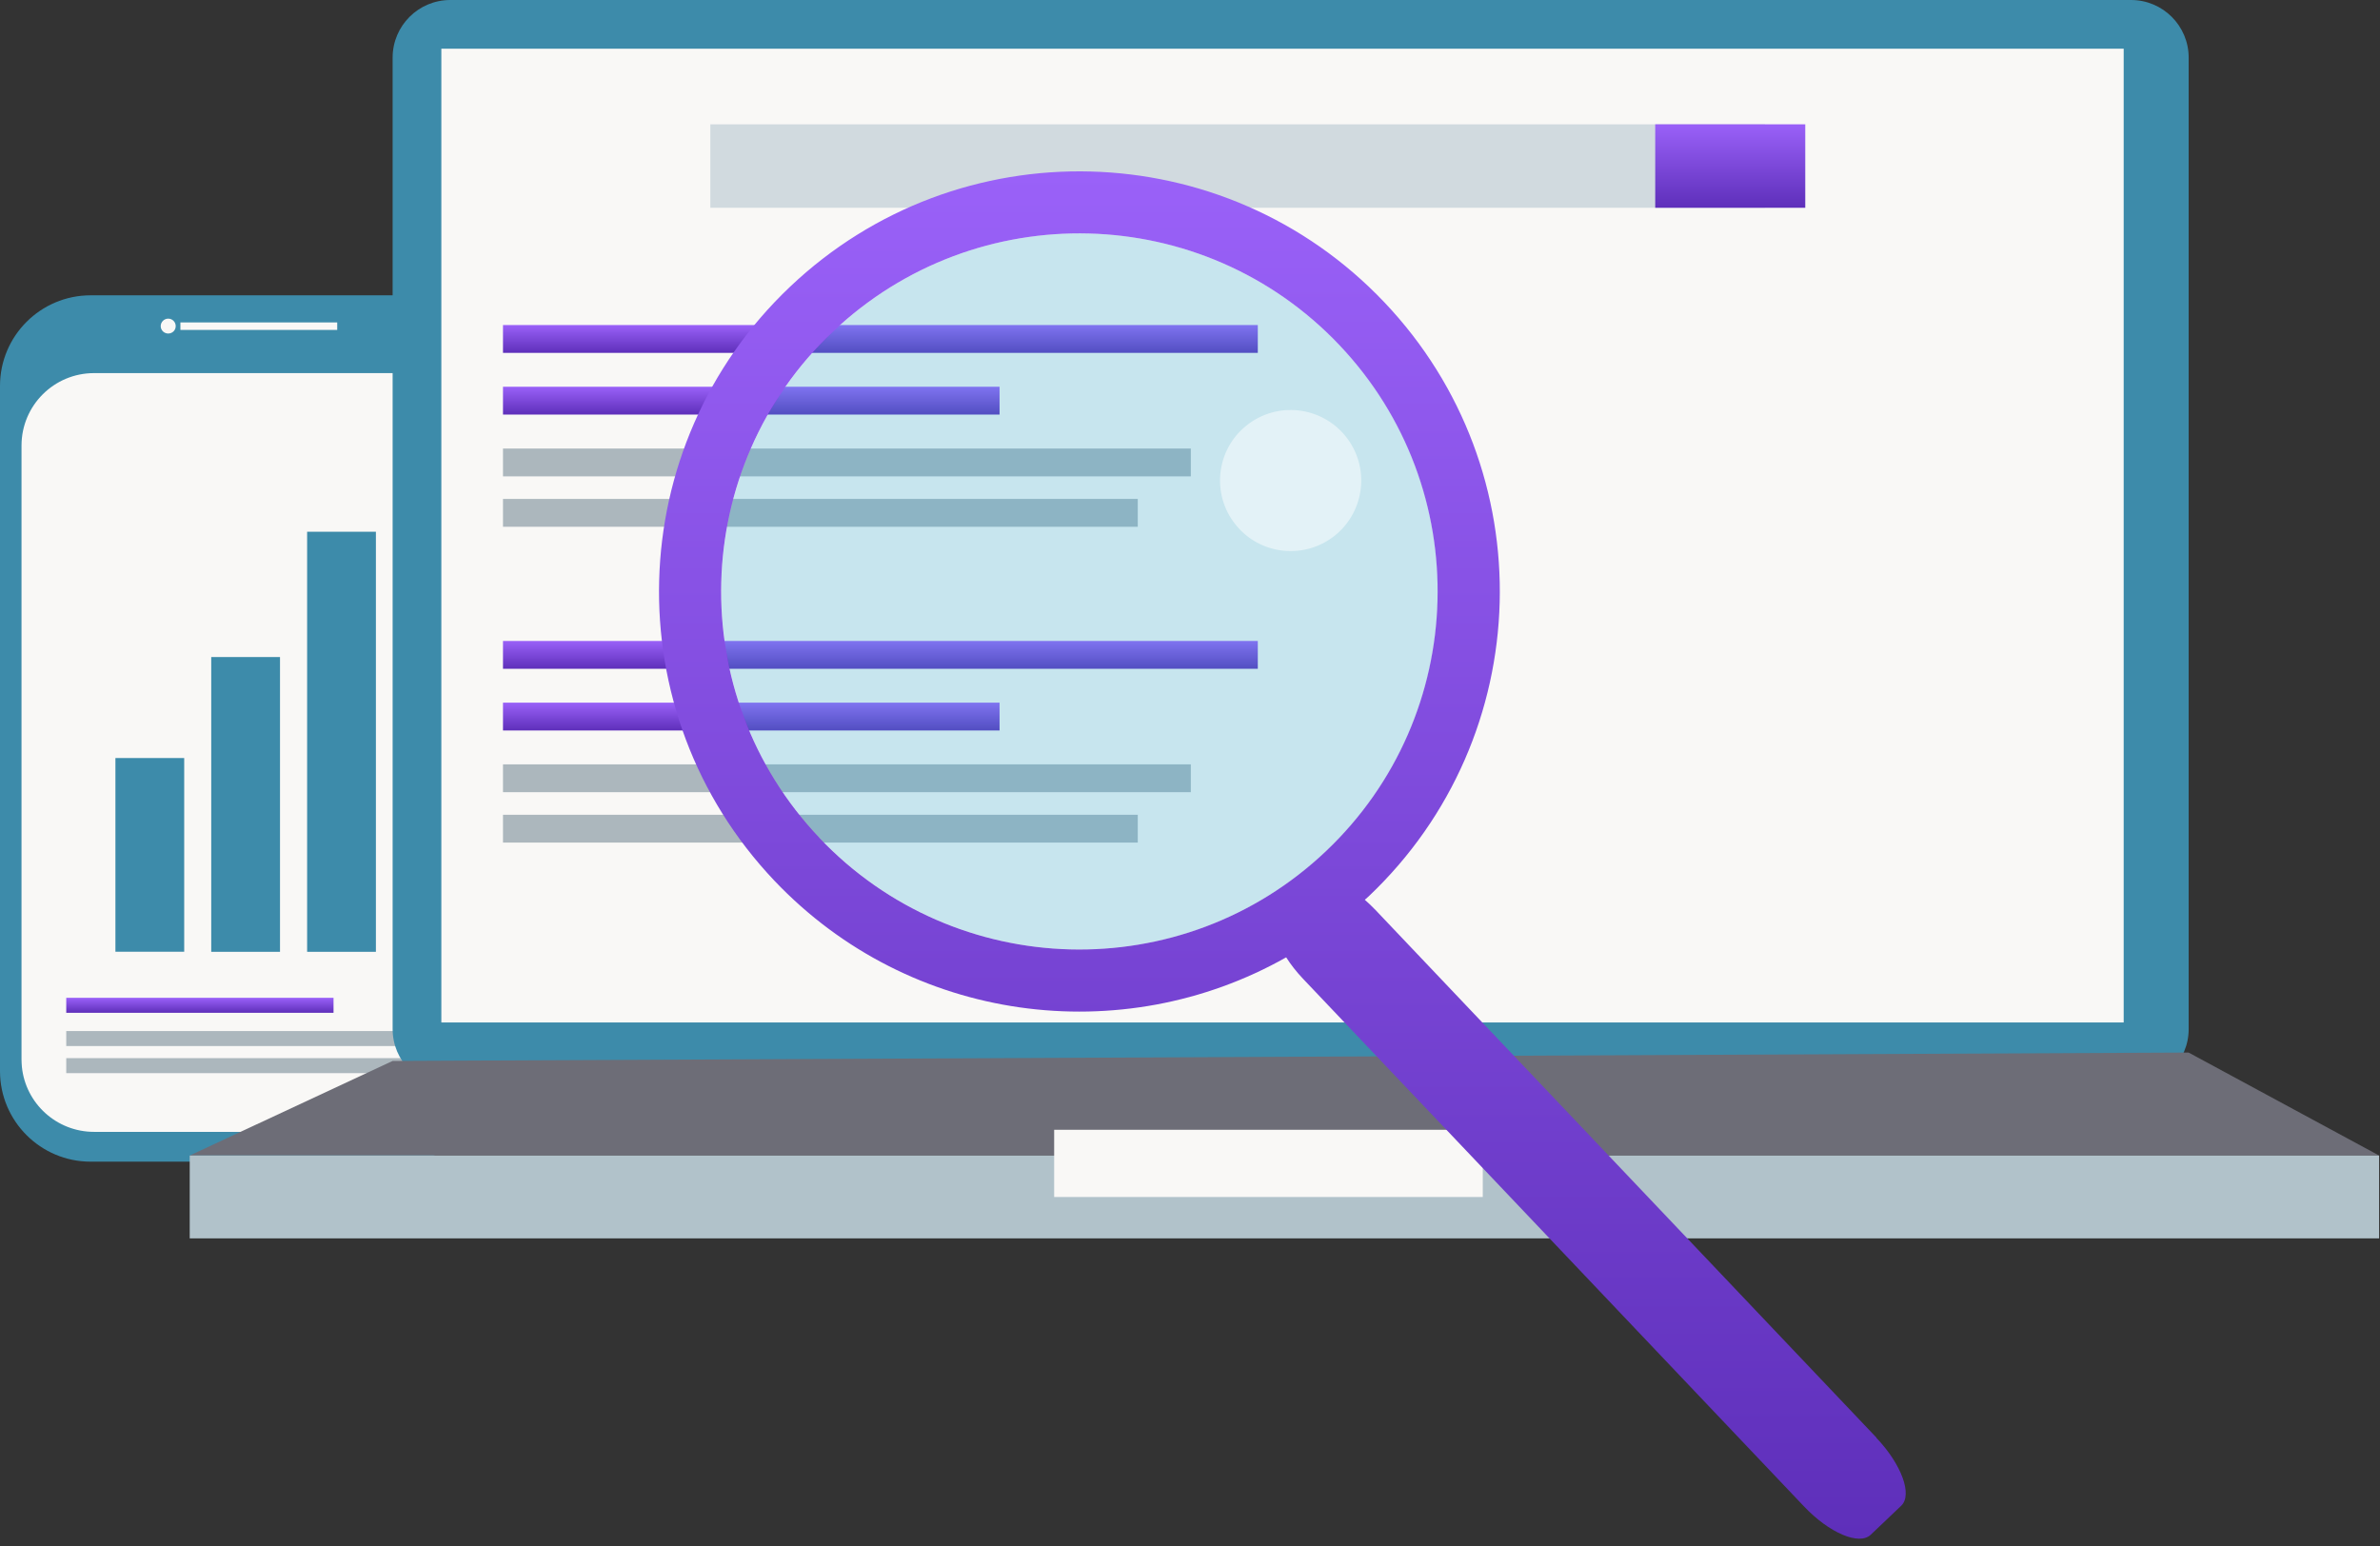 <svg width="197" height="128" viewBox="0 0 197 128" fill="none" xmlns="http://www.w3.org/2000/svg">
<rect x="0" y="0" width="197" height="128" fill="#333333" stroke="none"/>
<path d="M33.165 24.445H7.504C3.36 24.445 0 27.803 0 31.946V88.658C0 92.8 3.36 96.158 7.504 96.158H33.165C37.31 96.158 40.669 92.8 40.669 88.658V31.946C40.669 27.803 37.31 24.445 33.165 24.445Z" fill="#3D8BAA"/>
<path fill-rule="evenodd" clip-rule="evenodd" d="M38.881 36.881V87.686C38.881 91.006 36.195 93.691 32.881 93.691H7.788C4.676 93.691 2.117 91.335 1.811 88.307C1.796 88.097 1.781 87.895 1.781 87.686V36.881C1.781 33.568 4.466 30.884 7.788 30.884H32.881C36.195 30.884 38.881 33.568 38.881 36.881Z" fill="#F9F8F6"/>
<path fill-rule="evenodd" clip-rule="evenodd" d="M14.544 26.995C14.544 27.339 14.267 27.608 13.923 27.608C13.579 27.608 13.302 27.332 13.302 26.995C13.302 26.659 13.579 26.375 13.923 26.375C14.267 26.375 14.544 26.651 14.544 26.995Z" fill="#F9F8F6"/>
<path d="M27.913 26.689H14.933V27.309H27.913V26.689Z" fill="#F9F8F6"/>
<path d="M15.247 62.747H9.554V78.78H15.247V62.747Z" fill="#3D8BAA"/>
<path d="M23.177 54.387H17.484V78.787H23.177V54.387Z" fill="#3D8BAA"/>
<path d="M31.115 44.015H25.422V78.787H31.115V44.015Z" fill="#3D8BAA"/>
<path d="M27.607 82.593H5.484V83.835H27.607V82.593Z" fill="url(#paint0_linear_88_43)"/>
<path d="M36.128 85.345H5.484V86.587H36.128V85.345Z" fill="#ACB7BD"/>
<path d="M33.764 87.589H5.484V88.83H33.764V87.589Z" fill="#ACB7BD"/>
<path d="M176.39 0H37.273C34.636 0 32.499 2.136 32.499 4.771V85.181C32.499 87.816 34.636 89.952 37.273 89.952H176.39C179.026 89.952 181.163 87.816 181.163 85.181V4.771C181.163 2.136 179.026 0 176.39 0Z" fill="#3D8BAA"/>
<path d="M175.784 4.031H36.532V84.635H175.784V4.031Z" fill="#F9F8F6"/>
<path fill-rule="evenodd" clip-rule="evenodd" d="M32.499 87.82L15.704 95.65H196.927L181.156 87.125L32.499 87.82Z" fill="#6D6D77"/>
<path d="M196.927 95.65H15.704V102.507H196.927V95.65Z" fill="#B1C2CA"/>
<path d="M122.733 93.519H87.256V99.082H122.733V93.519Z" fill="#F9F8F6"/>
<path d="M104.112 26.905H41.634V29.209H104.112V26.905Z" fill="url(#paint1_linear_88_43)"/>
<path d="M82.737 32.013H41.634V34.316H82.737V32.013Z" fill="url(#paint2_linear_88_43)"/>
<path d="M98.568 37.128H41.634V39.431H98.568V37.128Z" fill="#ACB7BD"/>
<path d="M94.177 41.3H41.634V43.604H94.177V41.3Z" fill="#ACB7BD"/>
<path d="M104.112 53.056H41.634V55.359H104.112V53.056Z" fill="url(#paint3_linear_88_43)"/>
<path d="M82.737 58.163H41.634V60.466H82.737V58.163Z" fill="url(#paint4_linear_88_43)"/>
<path d="M98.568 63.27H41.634V65.574H98.568V63.27Z" fill="#ACB7BD"/>
<path d="M94.177 67.443H41.634V69.746H94.177V67.443Z" fill="#ACB7BD"/>
<path d="M146.09 10.29H58.797V17.199H146.09V10.29Z" fill="#D1DADF"/>
<path d="M149.427 10.29H137.008V17.199H149.427V10.29Z" fill="url(#paint5_linear_88_43)"/>
<path opacity="0.25" d="M110.86 28.551C99.586 16.676 80.815 16.19 68.942 27.459C57.061 38.728 56.567 57.483 67.842 69.358C79.116 81.233 97.887 81.726 109.768 70.457C121.648 59.188 122.142 40.426 110.868 28.551H110.86Z" fill="#30AFD8"/>
<path d="M155.322 119.003L113.86 75.332C113.568 75.026 113.269 74.742 112.97 74.48C113.075 74.383 113.187 74.285 113.299 74.188C127.237 60.967 127.821 38.952 114.586 25.021C101.359 11.09 79.333 10.514 65.395 23.735C51.457 36.956 50.874 58.963 64.101 72.902C75.331 84.725 92.89 86.923 106.461 79.243C106.835 79.834 107.306 80.44 107.86 81.023L149.322 124.694C151.417 126.9 153.886 127.947 154.844 127.042L157.365 124.642C158.322 123.737 157.402 121.209 155.307 119.011L155.322 119.003ZM67.834 69.358C56.56 57.483 57.053 38.721 68.934 27.459C80.815 16.19 99.585 16.683 110.853 28.551C122.127 40.425 121.633 59.188 109.753 70.457C97.872 81.726 79.101 81.232 67.827 69.358H67.834Z" fill="url(#paint6_linear_88_43)"/>
<path opacity="0.5" d="M111.391 36.126C113.411 38.646 113 42.317 110.486 44.336C107.965 46.348 104.284 45.944 102.271 43.424C100.251 40.912 100.655 37.232 103.177 35.221C105.698 33.202 109.371 33.613 111.391 36.126Z" fill="white"/>
<defs>
<linearGradient id="paint0_linear_88_43" x1="16.545" y1="82.593" x2="16.545" y2="83.835" gradientUnits="userSpaceOnUse">
<stop stop-color="#9A61F8"/>
<stop offset="1" stop-color="#5E2FBA"/>
</linearGradient>
<linearGradient id="paint1_linear_88_43" x1="72.873" y1="26.905" x2="72.873" y2="29.209" gradientUnits="userSpaceOnUse">
<stop stop-color="#9A61F8"/>
<stop offset="1" stop-color="#5E2FBA"/>
</linearGradient>
<linearGradient id="paint2_linear_88_43" x1="62.186" y1="32.013" x2="62.186" y2="34.316" gradientUnits="userSpaceOnUse">
<stop stop-color="#9A61F8"/>
<stop offset="1" stop-color="#5E2FBA"/>
</linearGradient>
<linearGradient id="paint3_linear_88_43" x1="72.873" y1="53.056" x2="72.873" y2="55.359" gradientUnits="userSpaceOnUse">
<stop stop-color="#9A61F8"/>
<stop offset="1" stop-color="#5E2FBA"/>
</linearGradient>
<linearGradient id="paint4_linear_88_43" x1="62.186" y1="58.163" x2="62.186" y2="60.466" gradientUnits="userSpaceOnUse">
<stop stop-color="#9A61F8"/>
<stop offset="1" stop-color="#5E2FBA"/>
</linearGradient>
<linearGradient id="paint5_linear_88_43" x1="143.217" y1="10.29" x2="143.217" y2="17.199" gradientUnits="userSpaceOnUse">
<stop stop-color="#9A61F8"/>
<stop offset="1" stop-color="#5E2FBA"/>
</linearGradient>
<linearGradient id="paint6_linear_88_43" x1="106.146" y1="14.184" x2="106.146" y2="127.367" gradientUnits="userSpaceOnUse">
<stop stop-color="#9A61F8"/>
<stop offset="1" stop-color="#5E2FBA"/>
</linearGradient>
</defs>
</svg>
